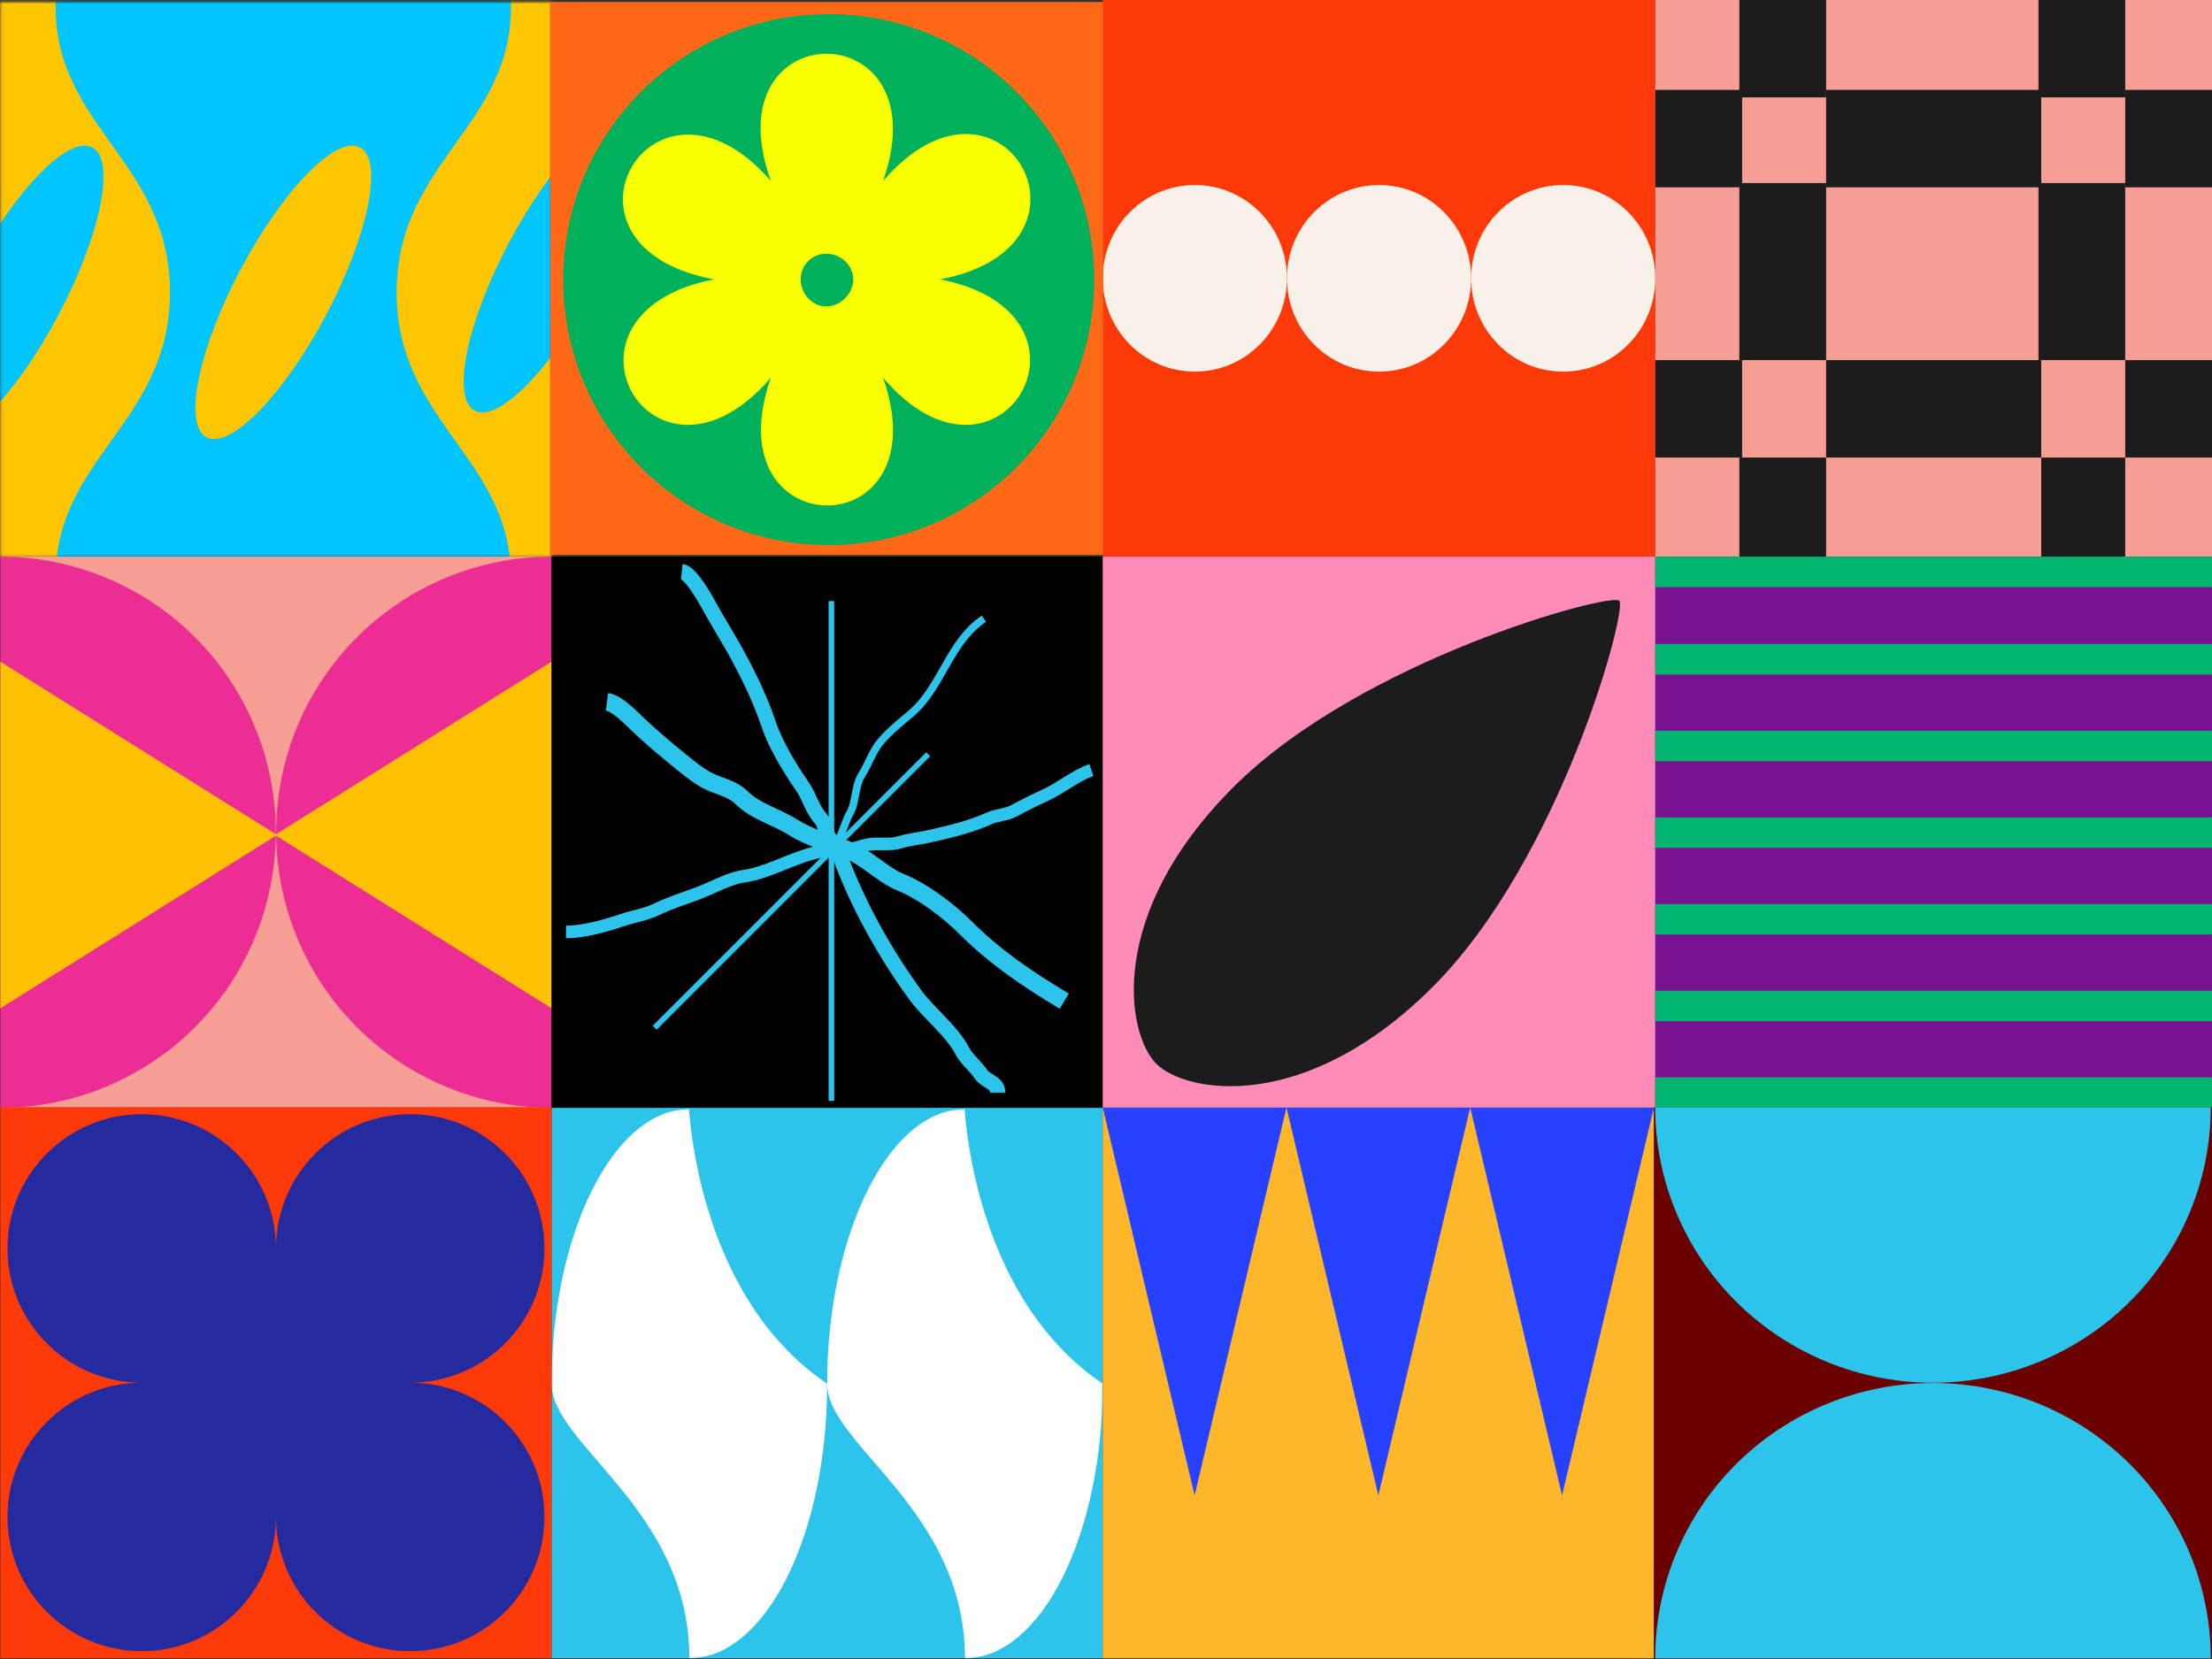 <svg width="876" height="657" viewBox="0 0 876 657" fill="none" xmlns="http://www.w3.org/2000/svg">
<rect x="0" y="0" width="876" height="657" fill="#333333" stroke="none"/>
<mask id="mask0_151_7301" style="mask-type:alpha" maskUnits="userSpaceOnUse" x="0" y="0" width="219" height="221">
<path d="M0.148 0.781H218.431V220.682H0.148V0.781Z" fill="#D9D9D9"/>
</mask>
<g mask="url(#mask0_151_7301)">
<path d="M-19.43 32.55C-19.43 8.123 0.226 -11.679 24.474 -11.679H189.684C213.932 -11.679 233.588 8.123 233.588 32.55V198.986C233.588 223.413 213.932 243.215 189.684 243.215H24.474C0.226 243.215 -19.43 223.413 -19.43 198.986V32.55Z" fill="#FFC500"/>
<path d="M22.426 -4.654H201.948C207.133 48.91 157.068 61.79 157.068 115.768C157.068 169.745 207.133 182.625 201.948 236.19H22.426C17.241 182.625 67.306 169.745 67.306 115.768C67.306 61.79 17.241 48.91 22.426 -4.654Z" fill="#00C5FF"/>
<path d="M129.081 124.859C112.277 156.549 91.092 178.169 81.763 173.148C72.433 168.127 78.492 138.367 95.295 106.677C112.099 74.987 133.284 53.367 142.614 58.388C151.943 63.409 145.884 93.169 129.081 124.859Z" fill="#FFC500"/>
<path d="M235.323 114.323C218.52 146.013 197.334 167.633 188.005 162.612C178.675 157.591 184.734 127.831 201.538 96.141C218.341 64.451 239.526 42.831 248.856 47.852C258.186 52.873 252.127 82.633 235.323 114.323Z" fill="#00C5FF"/>
<path d="M23.081 124.859C6.277 156.549 -14.908 178.169 -24.238 173.148C-33.567 168.127 -27.509 138.367 -10.705 106.677C6.099 74.987 27.284 53.367 36.613 58.388C45.943 63.409 39.884 93.169 23.081 124.859Z" fill="#00C5FF"/>
</g>
<rect x="436.713" y="-0.008" width="218.832" height="220.455" fill="#FF3908"/>
<ellipse cx="473.185" cy="110.219" rx="36.953" ry="36.472" transform="rotate(-90 473.185 110.219)" fill="#F7F1EA"/>
<ellipse cx="546.129" cy="110.219" rx="36.953" ry="36.472" transform="rotate(-90 546.129 110.219)" fill="#F7F1EA"/>
<ellipse cx="619.072" cy="110.219" rx="36.953" ry="36.472" transform="rotate(-90 619.072 110.219)" fill="#F7F1EA"/>
<rect x="218.43" y="438.73" width="218.282" height="217.979" fill="#2DC4EB"/>
<mask id="mask1_151_7301" style="mask-type:alpha" maskUnits="userSpaceOnUse" x="218" y="439" width="219" height="218">
<rect x="218.429" y="439.232" width="218.282" height="217.476" fill="#00AD52"/>
</mask>
<g mask="url(#mask1_151_7301)">
<path d="M327.57 547.971C327.57 608.025 303.138 656.709 273 656.709C273 597.724 218.429 572.27 218.429 547.971C218.429 488.856 242.861 439.232 273 439.232C273 405.942 264.899 505.755 327.57 547.971Z" fill="white"/>
<path d="M436.711 547.971C436.711 608.025 412.279 656.709 382.141 656.709C382.141 597.724 327.571 572.27 327.571 547.971C327.571 488.856 352.003 439.232 382.141 439.232C382.141 405.942 374.04 505.755 436.711 547.971Z" fill="white"/>
</g>
<path d="M0.594 220.448H217.881V438.73H0.594V220.448Z" fill="#F89F95"/>
<path d="M0.148 438.729C29.075 438.729 56.817 427.231 77.272 406.763C97.727 386.295 109.218 358.534 109.218 329.588C109.218 300.642 97.727 272.882 77.272 252.414C56.818 231.946 29.075 220.447 0.148 220.447L0.148 329.588L0.148 438.729Z" fill="#EB2D94"/>
<path d="M218.431 220.448C189.503 220.448 161.761 231.946 141.307 252.414C120.852 272.882 109.361 300.642 109.361 329.588C109.361 358.534 120.852 386.295 141.307 406.763C161.761 427.231 189.503 438.729 218.431 438.73L218.431 329.589L218.431 220.448Z" fill="#EB2D94"/>
<path d="M109.716 330.675L0.148 399.307L0.148 262.044L109.716 330.675Z" fill="#FFC000"/>
<path d="M108.863 330.675L218.431 262.044L218.431 399.307L108.863 330.675Z" fill="#FFC000"/>
<rect x="218.431" y="220.447" width="218.282" height="218.282" fill="black"/>
<rect x="328.157" y="238.036" width="2.195" height="197.956" fill="#2DC4EB"/>
<rect x="366.805" y="297.913" width="2.195" height="153.179" transform="rotate(45 366.805 297.913)" fill="#2DC4EB"/>
<path d="M240.38 277.949C244.296 278.438 249.643 284.059 252.453 286.729C257.072 291.116 262.014 295.381 266.965 299.411C271.03 302.72 276.288 307.306 280.989 309.533C285.031 311.448 290.21 312.413 293.611 315.813C299.273 321.476 307.324 323.321 314.403 327.825C320.007 331.392 328.431 334.011 335.012 336.362C343.055 339.234 349.035 346.302 356.962 349.532C365.744 353.11 375.823 360.832 382.388 367.397C394.2 379.209 407.206 387.922 421.473 396.482" stroke="#2DC4EB" stroke-width="7"/>
<path d="M270.014 226.364C273.615 226.765 279.541 237.555 281.233 240.632C284.484 246.542 288.079 252.176 291.355 258.132C296.34 267.196 301.101 276.943 304.281 286.485C307.069 294.846 312.581 303.947 317.757 311.423C320.477 315.352 321.633 320.403 324.891 324.044C326.909 326.301 326.65 329.048 328.183 331.483C329.779 334.018 331.51 335.876 332.573 338.8C339.617 358.171 350.46 377.479 362.329 393.799C367.922 401.49 376.734 407.926 381.108 416.237C382.865 419.575 386.483 422.378 388.608 425.566C390.429 428.297 395.132 428.624 395.132 432.7" stroke="#2DC4EB" stroke-width="6"/>
<path d="M224.136 369.069C231.394 369.069 239.711 366.622 246.557 364.34C250.805 362.924 255.864 362.14 259.87 360.194C265.225 357.593 270.488 355.957 276.101 353.889C281.837 351.776 288.627 347.845 294.552 346.999C304.123 345.631 312.984 340.143 322.461 337.774C326.631 336.731 330.087 336.489 334.431 336.489C338.014 336.489 340.816 334.977 344.006 334.445C348.176 333.751 352.214 334.835 356.326 333.57C359.881 332.476 363.985 332.095 367.595 331.293C375.59 329.516 384.151 327.512 391.709 324.111C394.744 322.745 398.618 322.659 401.343 321.191C405.458 318.976 409.664 316.868 413.896 314.944C419.875 312.226 426.271 306.946 432.23 304.96" stroke="#2DC4EB" stroke-width="5"/>
<path d="M328.183 337.215C332.028 336.36 334.382 325.725 336.415 322.337C339.282 317.558 338.245 311.665 341.354 306.728C344.123 302.329 345.526 297.386 349.036 293.374C352.766 289.111 356.879 285.903 361.109 282.277C372.822 272.237 376.073 254.07 389.645 245.022" stroke="#2DC4EB" stroke-width="3"/>
<path d="M436.713 220.447H655.545V438.729H436.713V220.447Z" fill="#FF8BB8"/>
<path d="M567.423 390.79C516.787 441.426 469.585 432.942 457.916 421.274C446.247 409.605 437.763 362.402 488.4 311.766C539.036 261.13 637.911 234.528 641.286 237.903C644.662 241.278 618.06 340.153 567.423 390.79Z" fill="#1C1C1C"/>
<rect x="654.994" y="438.578" width="218.13" height="218.282" transform="rotate(90 654.994 438.578)" fill="#FFB72A"/>
<path d="M618.613 592.225L582.233 438.578L654.994 438.578L618.613 592.225Z" fill="#2641FF"/>
<path d="M545.853 592.225L509.472 438.578L582.233 438.578L545.853 592.225Z" fill="#2641FF"/>
<path d="M473.092 592.225L436.711 438.578L509.472 438.578L473.092 592.225Z" fill="#2641FF"/>
<rect x="0.148" y="438.426" width="218.282" height="218.282" fill="#FF3908"/>
<path d="M56.124 441.237C26.762 441.237 2.959 465.04 2.959 494.402C2.959 523.765 26.762 547.567 56.124 547.567C26.762 547.567 2.959 571.37 2.959 600.733C2.959 630.096 26.762 653.898 56.124 653.898C85.487 653.898 109.29 630.096 109.29 600.733C109.29 630.096 133.092 653.898 162.455 653.898C191.818 653.898 215.621 630.096 215.621 600.733C215.621 571.37 191.818 547.567 162.455 547.567C191.818 547.567 215.621 523.765 215.621 494.402C215.621 465.04 191.818 441.237 162.455 441.237C133.092 441.237 109.29 465.04 109.29 494.402C109.29 465.04 85.487 441.237 56.124 441.237Z" fill="#252A9F"/>
<rect x="655.545" y="-0.008" width="220.455" height="220.455" fill="#F89F95"/>
<rect x="655.545" y="35.601" width="34.367" height="38.581" fill="#1C1C1C"/>
<rect x="655.545" y="142.619" width="34.367" height="38.581" fill="#1C1C1C"/>
<rect x="688.805" y="-0.008" width="34.367" height="38.581" fill="#1C1C1C"/>
<rect x="688.805" y="181.201" width="34.367" height="40.191" fill="#1C1C1C"/>
<rect x="688.805" y="72.503" width="34.367" height="70.116" fill="#1C1C1C"/>
<rect x="807.265" y="72.503" width="34.367" height="70.116" fill="#1C1C1C"/>
<rect x="807.265" y="-0.008" width="34.367" height="38.581" fill="#1C1C1C"/>
<rect x="808.373" y="181.201" width="33.26" height="39.246" fill="#1C1C1C"/>
<rect x="841.633" y="35.601" width="34.367" height="38.581" fill="#1C1C1C"/>
<rect x="841.633" y="142.619" width="34.367" height="38.581" fill="#1C1C1C"/>
<rect x="723.173" y="35.601" width="85.2" height="38.581" fill="#1C1C1C"/>
<rect x="723.173" y="142.619" width="85.2" height="38.581" fill="#1C1C1C"/>
<rect x="217.881" y="0.781" width="219.001" height="219.001" fill="#FF6817"/>
<circle cx="328.183" cy="110.732" r="105.145" fill="#00B05B"/>
<path fill-rule="evenodd" clip-rule="evenodd" d="M349.726 71.67C396.416 17.471 441.981 97.641 372.227 110.626C441.981 124.176 395.854 203.781 349.726 149.581C373.352 217.331 281.658 216.767 305.285 149.581C258.594 203.781 213.029 124.176 282.784 110.626C212.466 97.641 258.594 18.035 305.285 71.67C281.096 4.485 373.352 4.485 349.726 71.67ZM327.224 100.464C332.85 100.464 337.912 104.98 337.912 110.626C337.912 116.272 332.85 121.353 327.224 121.353C321.599 121.353 317.098 116.272 317.098 110.626C317.098 104.98 321.599 100.464 327.224 100.464Z" fill="#FAFF00"/>
<rect x="655.544" y="220.447" width="220.455" height="218.281" fill="#771390"/>
<rect x="655.544" y="255.068" width="220.455" height="12.063" fill="#00B66F"/>
<rect x="655.544" y="220.447" width="220.455" height="12.063" fill="#00B66F"/>
<rect x="655.544" y="289.387" width="220.455" height="12.063" fill="#00B66F"/>
<rect x="655.544" y="323.707" width="220.455" height="12.063" fill="#00B66F"/>
<rect x="655.544" y="358.026" width="220.455" height="12.063" fill="#00B66F"/>
<rect x="655.544" y="392.346" width="220.455" height="12.063" fill="#00B66F"/>
<rect x="655.544" y="426.666" width="220.455" height="12.063" fill="#00B66F"/>
<path d="M654.994 438.517H875.999V656.77H654.994V438.517Z" fill="#6B0000"/>
<path d="M875.515 656.77C875.515 627.842 863.924 600.098 843.291 579.642C822.659 559.187 794.675 547.695 765.496 547.695C736.318 547.695 708.334 559.187 687.702 579.642C667.069 600.098 655.478 627.842 655.478 656.77L765.496 656.77H875.515Z" fill="#2DC4EB"/>
<path d="M655.478 438.517C655.478 467.445 667.069 495.189 687.701 515.644C708.334 536.1 736.317 547.592 765.496 547.592C794.675 547.592 822.659 536.1 843.291 515.644C863.923 495.189 875.515 467.445 875.515 438.517L765.496 438.517L655.478 438.517Z" fill="#2DC4EB"/>
</svg>
